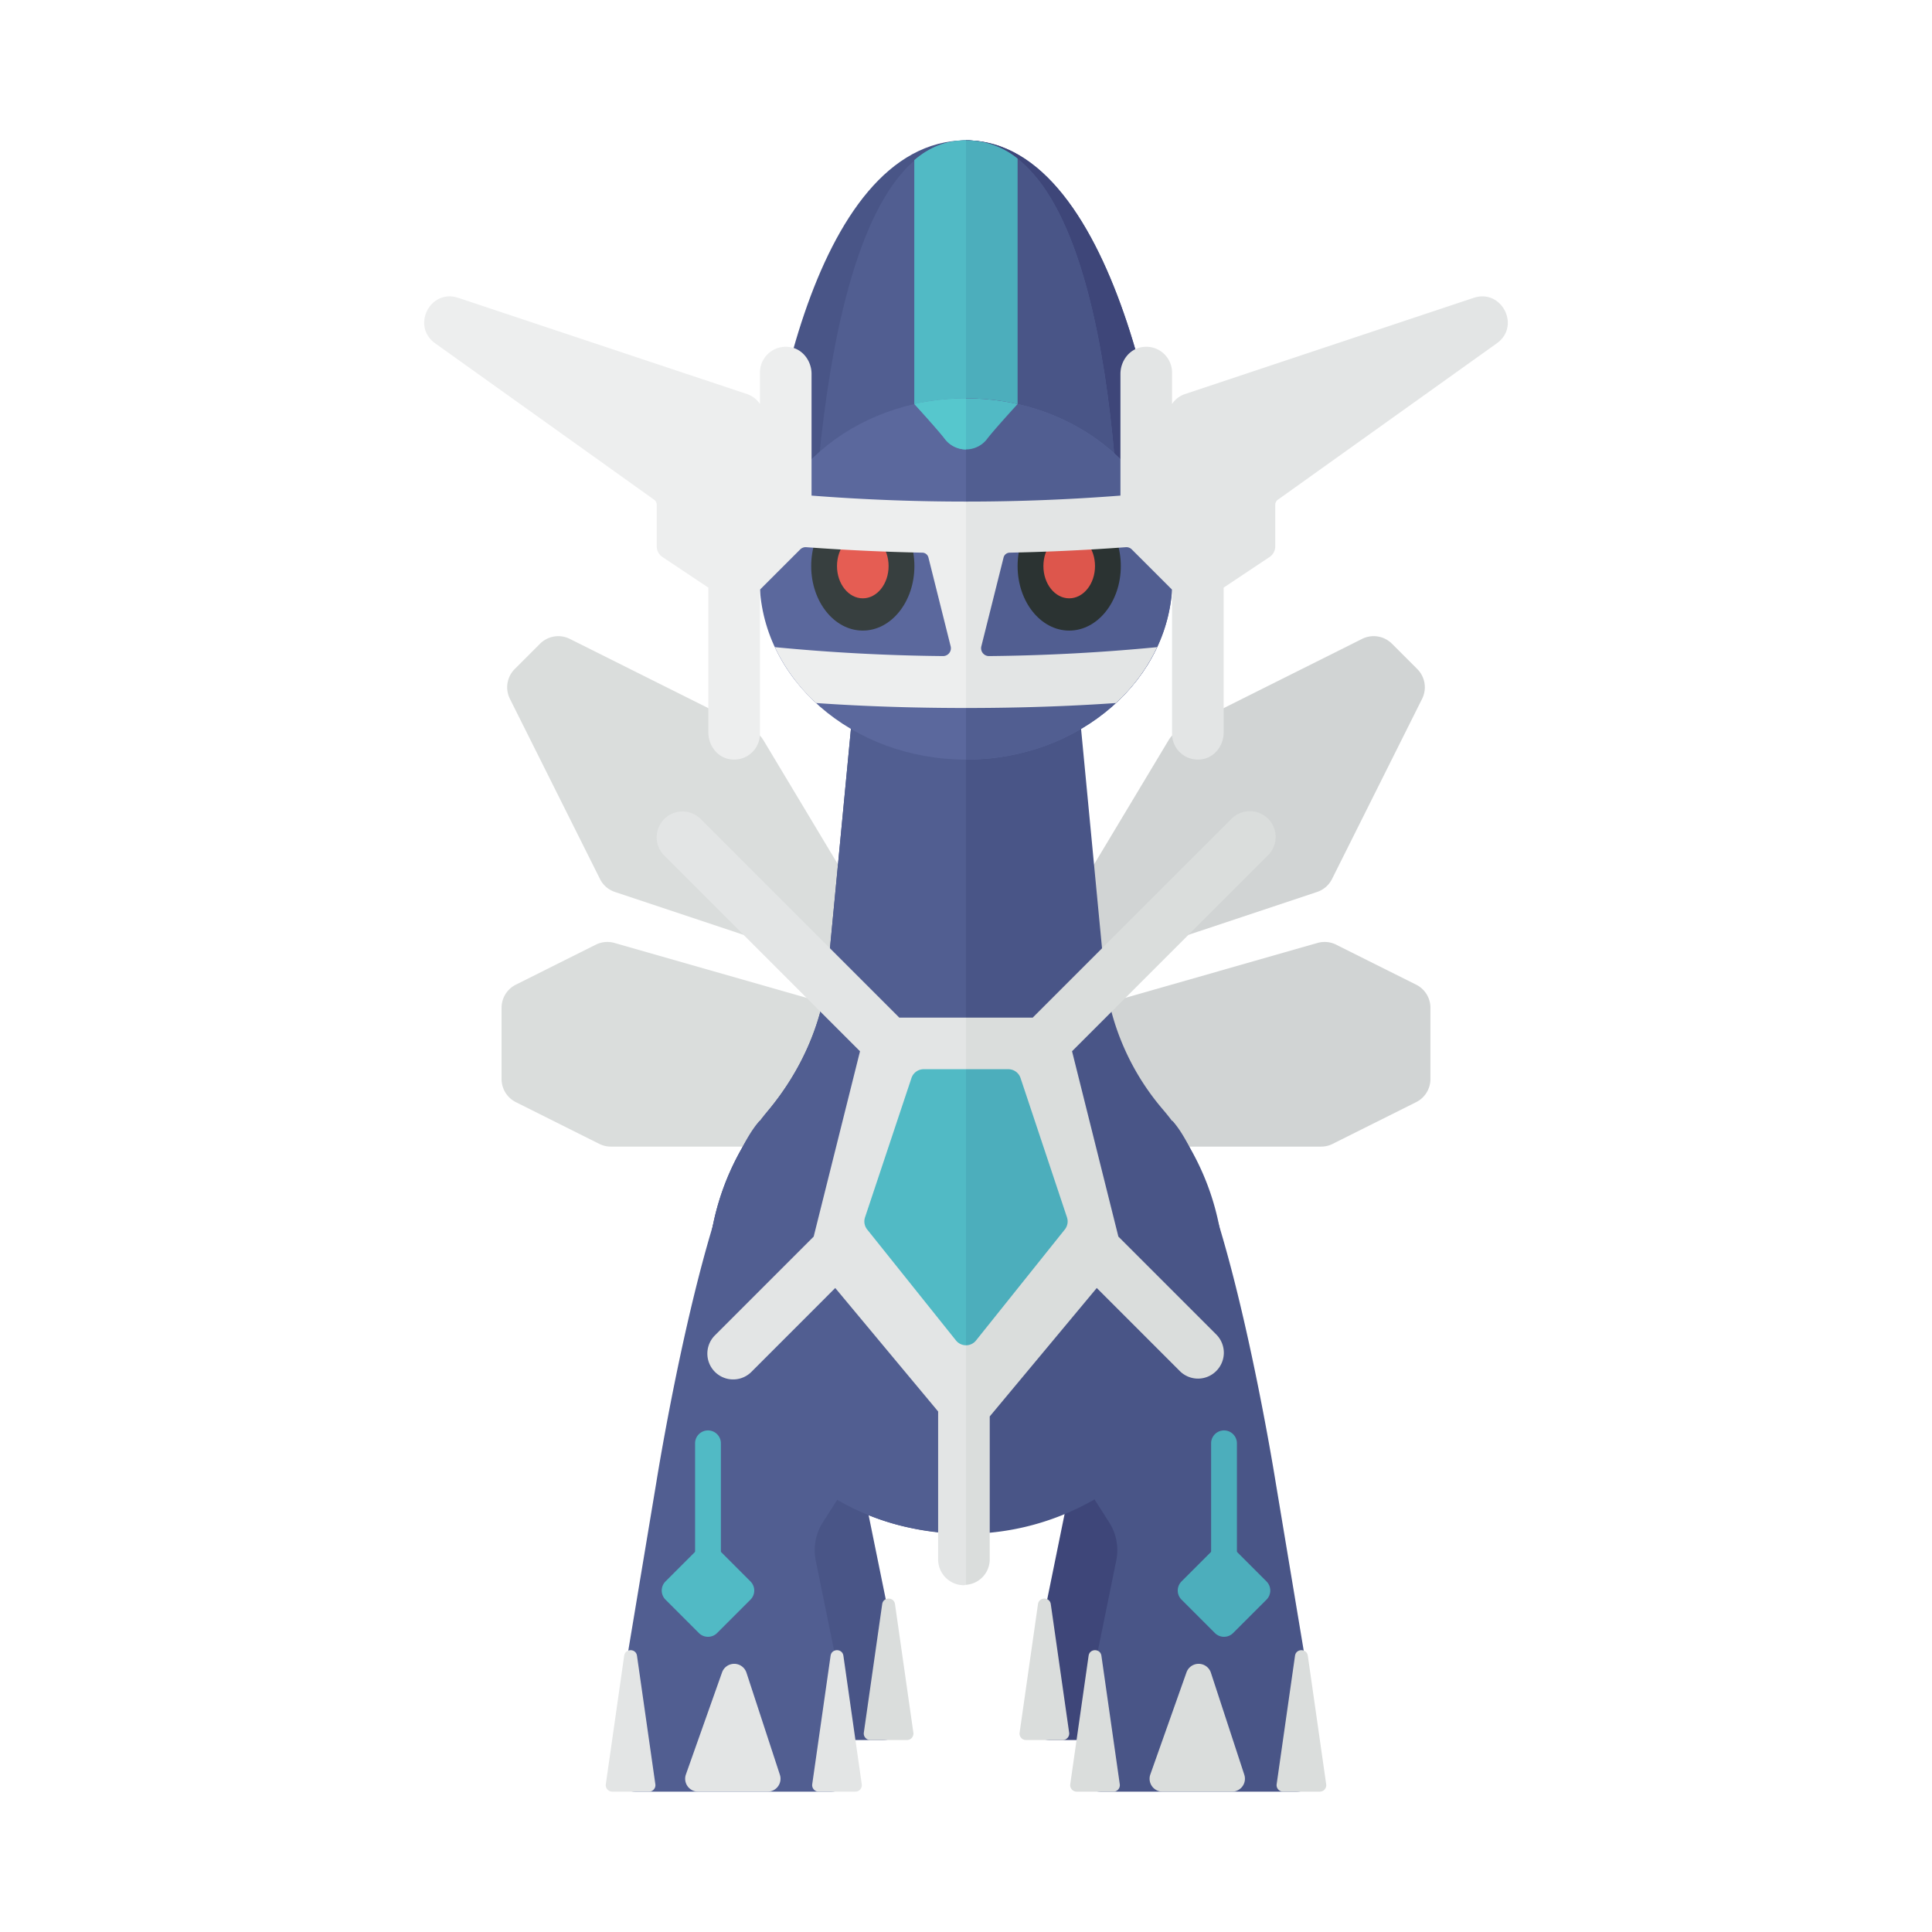 <svg xmlns="http://www.w3.org/2000/svg" width="100%" height="100%" viewBox="-2.72 -2.72 37.44 37.44"><path fill="#495587" d="M16 0c2.983 0 4 6.577 4 8.5h-8c0-2.388.983-8.5 4-8.5z"/><path fill="#3E4679" d="M20 8.5C20 6.577 18.983 0 16 0v8.5h4z"/><path fill="#495587" d="M16 23s-2-4-3-5c-1.076 1.193-2 7-2 7l-.903 5.418a.5.5 0 00.493.582h3.798a.5.5 0 00.49-.6l-.79-3.88a.996.996 0 01.137-.737L16 23z"/><path fill="#EDEEEE" d="M12.272 28.691l-.7 1.976a.25.25 0 00.235.333h1.348a.25.25 0 00.238-.328l-.647-1.976a.25.25 0 00-.474-.005zm-1.896-.325l-.356 2.491a.126.126 0 00.124.143h.712a.125.125 0 00.124-.143l-.356-2.491c-.021-.143-.227-.143-.248 0z"/><path fill="#DADDDC" d="M14.376 28.366l-.356 2.491a.126.126 0 00.124.143h.712a.125.125 0 00.124-.143l-.356-2.491c-.021-.143-.227-.143-.248 0z"/><path fill="#3E4679" d="M16.019 23s2-4 3-5c1.076 1.193 2 7 2 7l.903 5.418a.5.5 0 01-.493.582h-3.798a.5.5 0 01-.49-.6l.79-3.88a.996.996 0 00-.137-.737L16.019 23z"/><path fill="#EDEEEE" d="M19.747 28.691l.7 1.976a.25.25 0 01-.235.333h-1.348a.25.25 0 01-.238-.328l.647-1.976a.25.25 0 01.474-.005zm1.896-.325l.356 2.491a.126.126 0 01-.124.143h-.712a.125.125 0 01-.124-.143l.356-2.491c.021-.143.227-.143.248 0z"/><path fill="#DADDDC" d="M17.643 28.366l.356 2.491a.126.126 0 01-.124.143h-.712a.125.125 0 01-.124-.143l.356-2.491c.021-.143.227-.143.248 0z"/><path fill="#D1D4D4" d="M16.363 17.396l6.45-1.843a.502.502 0 01.361.034l1.55.775a.5.5 0 01.276.447v1.382a.5.5 0 01-.276.447l-1.618.809a.496.496 0 01-.224.053H16.5a.5.5 0 01-.5-.5v-1.123c0-.223.148-.419.363-.481zm7.892-7.641l.49.49a.5.5 0 01.094.577l-1.746 3.492a.498.498 0 01-.289.251l-4.521 1.507a.5.5 0 01-.587-.732l2.23-3.716a.5.5 0 01.205-.19l3.547-1.774a.502.502 0 01.577.095z"/><path fill="#DADDDC" d="M15.637 17.396l-6.45-1.843a.502.502 0 00-.361.034l-1.55.775a.5.5 0 00-.276.447v1.382a.5.5 0 00.276.447l1.618.809c.07.035.146.053.224.053H15.5a.5.5 0 00.5-.5v-1.123a.501.501 0 00-.363-.481zM7.745 9.755l-.49.49a.5.5 0 00-.094.577l1.746 3.492a.498.498 0 00.289.251l4.521 1.507a.5.5 0 00.587-.732l-2.23-3.716a.5.5 0 00-.205-.19L8.322 9.661a.5.5 0 00-.577.094z"/><path fill="#515E91" d="M16 0c2.983 0 3 8 3 9h-6s-.017-9 3-9z"/><path fill="#495587" d="M19 9c0-1-.017-9-3-9v9h3z"/><path fill="#4CAEBC" d="M17 .353A1.576 1.576 0 0016 0c-.379 0-.71.135-1 .384V6h2V.353z"/><path fill="#51BAC5" d="M16 0c-.379 0-.71.133-1 .382V6h1V0z"/><path fill="#495587" d="M17 24s2-4 3-5c1.076 1.193 2 7 2 7l.903 5.418a.5.5 0 01-.493.582h-3.798a.5.5 0 01-.49-.6l.79-3.88a.996.996 0 00-.137-.737L17 24z"/><path fill="#495587" d="M18.685 16.168L18 9h-4l-.685 7.167c-.109.979-.525 1.889-1.157 2.645a4.98 4.98 0 00-1.081 4.081c.342 1.967 1.893 3.59 3.848 3.996A5.007 5.007 0 0021 22a4.954 4.954 0 00-1.197-3.234 4.812 4.812 0 01-1.118-2.598z"/><path fill="#515E91" d="M14 9l-.685 7.167c-.109.979-.525 1.889-1.157 2.645a4.98 4.98 0 00-1.081 4.081c.342 1.967 1.893 3.589 3.848 3.996.365.076.723.107 1.074.107V9H14z"/><ellipse cx="16" cy="8.5" fill="#5B689D" rx="4" ry="3.5"/><ellipse cx="14" cy="8.25" fill="#373F3F" rx="1" ry="1.25"/><ellipse cx="14" cy="8.25" fill="#E55D53" rx=".5" ry=".625"/><path fill="#515E91" d="M20 8.5C20 6.567 18.209 5 16 5v7c2.209 0 4-1.567 4-3.5z"/><ellipse cx="18" cy="8.25" fill="#2B3332" rx="1" ry="1.25"/><ellipse cx="18" cy="8.25" fill="#DD564C" rx=".5" ry=".625"/><path fill="#EDEEEE" d="M13.007 6.884V4.526c0-.249-.17-.48-.416-.519a.5.5 0 00-.584.493v.609a.487.487 0 00-.237-.188L6.161 3.052c-.544-.182-.915.547-.448.881l4.242 3.03a.123.123 0 01.052.102v.802a.25.25 0 00.111.208l.889.592v2.807c0 .249.17.48.416.519a.5.5 0 00.584-.493V8.707l.78-.78a.15.15 0 01.117-.043c.853.064 1.649.094 2.251.106.056.001.103.04.117.094l.431 1.722a.152.152 0 01-.15.188 37.44 37.44 0 01-3.257-.173c.188.402.471.785.799 1.083 1.284.09 2.424.096 2.905.096V7a38.43 38.43 0 01-2.993-.116z"/><path fill="#E3E5E5" d="M18.993 6.884V4.526c0-.249.17-.48.416-.519a.5.5 0 01.584.493v.609a.487.487 0 01.237-.188l5.608-1.869c.544-.181.916.548.449.881l-4.242 3.03a.123.123 0 00-.052.102v.802a.25.25 0 01-.111.208l-.889.592v2.807c0 .249-.17.48-.416.519a.5.5 0 01-.584-.493V8.707l-.78-.78a.15.15 0 00-.117-.043c-.853.064-1.649.094-2.251.106a.124.124 0 00-.117.094l-.431 1.722a.152.152 0 00.15.188 37.44 37.44 0 003.257-.173 3.495 3.495 0 01-.799 1.083c-1.284.09-2.424.096-2.905.096V7a38.43 38.43 0 002.993-.116z"/><path fill="#DADDDC" d="M20.272 29.691l-.7 1.976a.25.25 0 00.235.333h1.348a.25.25 0 00.238-.328l-.647-1.976a.25.25 0 00-.474-.005zm-1.896-.325l-.356 2.491a.126.126 0 00.124.143h.712a.125.125 0 00.124-.143l-.356-2.491c-.021-.143-.227-.143-.248 0zm4 0l-.356 2.491a.126.126 0 00.124.143h.712a.125.125 0 00.124-.143l-.356-2.491c-.021-.143-.227-.143-.248 0z"/><path fill="#515E91" d="M15 24s-2-4-3-5c-1.076 1.193-2 7-2 7l-.903 5.418A.5.5 0 009.59 32h3.798a.5.5 0 00.49-.6l-.79-3.88a.996.996 0 01.137-.737L15 24z"/><path fill="#E3E5E5" d="M11.272 29.691l-.7 1.976a.25.25 0 00.235.333h1.348a.25.25 0 00.238-.328l-.647-1.976a.25.25 0 00-.474-.005zm-1.896-.325l-.356 2.491a.126.126 0 00.124.143h.712a.125.125 0 00.124-.143l-.356-2.491c-.021-.143-.227-.143-.248 0zm4 0l-.356 2.491a.126.126 0 00.124.143h.712a.125.125 0 00.124-.143l-.356-2.491c-.021-.143-.227-.143-.248 0z"/><path fill="#4CAEBC" d="M21 27.965a.25.25 0 01-.25-.25V25.25a.25.25 0 01.5 0v2.465a.25.25 0 01-.25.25z"/><path fill="#4CAEBC" d="M20.823 27.28l-.646.646a.25.25 0 000 .354l.646.646a.25.25 0 00.354 0l.646-.646a.25.25 0 000-.354l-.646-.646a.252.252 0 00-.354 0z"/><path fill="#51BAC5" d="M11 27.965a.25.25 0 01-.25-.25V25.25a.25.25 0 01.5 0v2.465a.25.25 0 01-.25.25z"/><path fill="#51BAC5" d="M10.823 27.28l-.646.646a.25.25 0 000 .354l.646.646a.25.25 0 00.354 0l.646-.646a.25.25 0 000-.354l-.646-.646a.252.252 0 00-.354 0z"/><path fill="#E3E5E5" d="M14.707 17l-3.854-3.854a.5.5 0 00-.707.707l3.8 3.8-.898 3.591-1.914 1.914a.5.5 0 00.708.707l1.624-1.625 1.994 2.393V27.5a.5.5 0 00.5.5c.014 0 .026-.007.04-.008V17h-1.293z"/><path fill="#DADDDC" d="M21.854 13.146a.5.5 0 00-.707 0L17.293 17H16v10.992a.495.495 0 00.46-.492v-2.771l2.074-2.489 1.608 1.608a.498.498 0 00.708 0 .5.5 0 000-.707l-1.897-1.897-.898-3.592 3.8-3.8a.5.5 0 00-.001-.706z"/><path fill="#51BAC5" d="M15.18 18a.25.25 0 00-.237.171l-.9 2.7a.25.25 0 00.042.235l1.72 2.15c.05.062.123.094.195.094V18h-.82z"/><path fill="#4CAEBC" d="M17.957 20.871l-.9-2.7A.25.25 0 0016.82 18H16v5.35a.246.246 0 00.195-.094l1.72-2.15a.25.25 0 00.042-.235z"/><path fill="#51BAC5" d="M15.584 5.777a.514.514 0 00.832 0c.135-.176.584-.667.584-.667a4.612 4.612 0 00-2 0s.449.491.584.667z"/><path fill="#56C7CD" d="M15 5.11s.449.492.584.668A.523.523 0 0016 5.99V5c-.319 0-.687.037-1 .11z"/></svg>